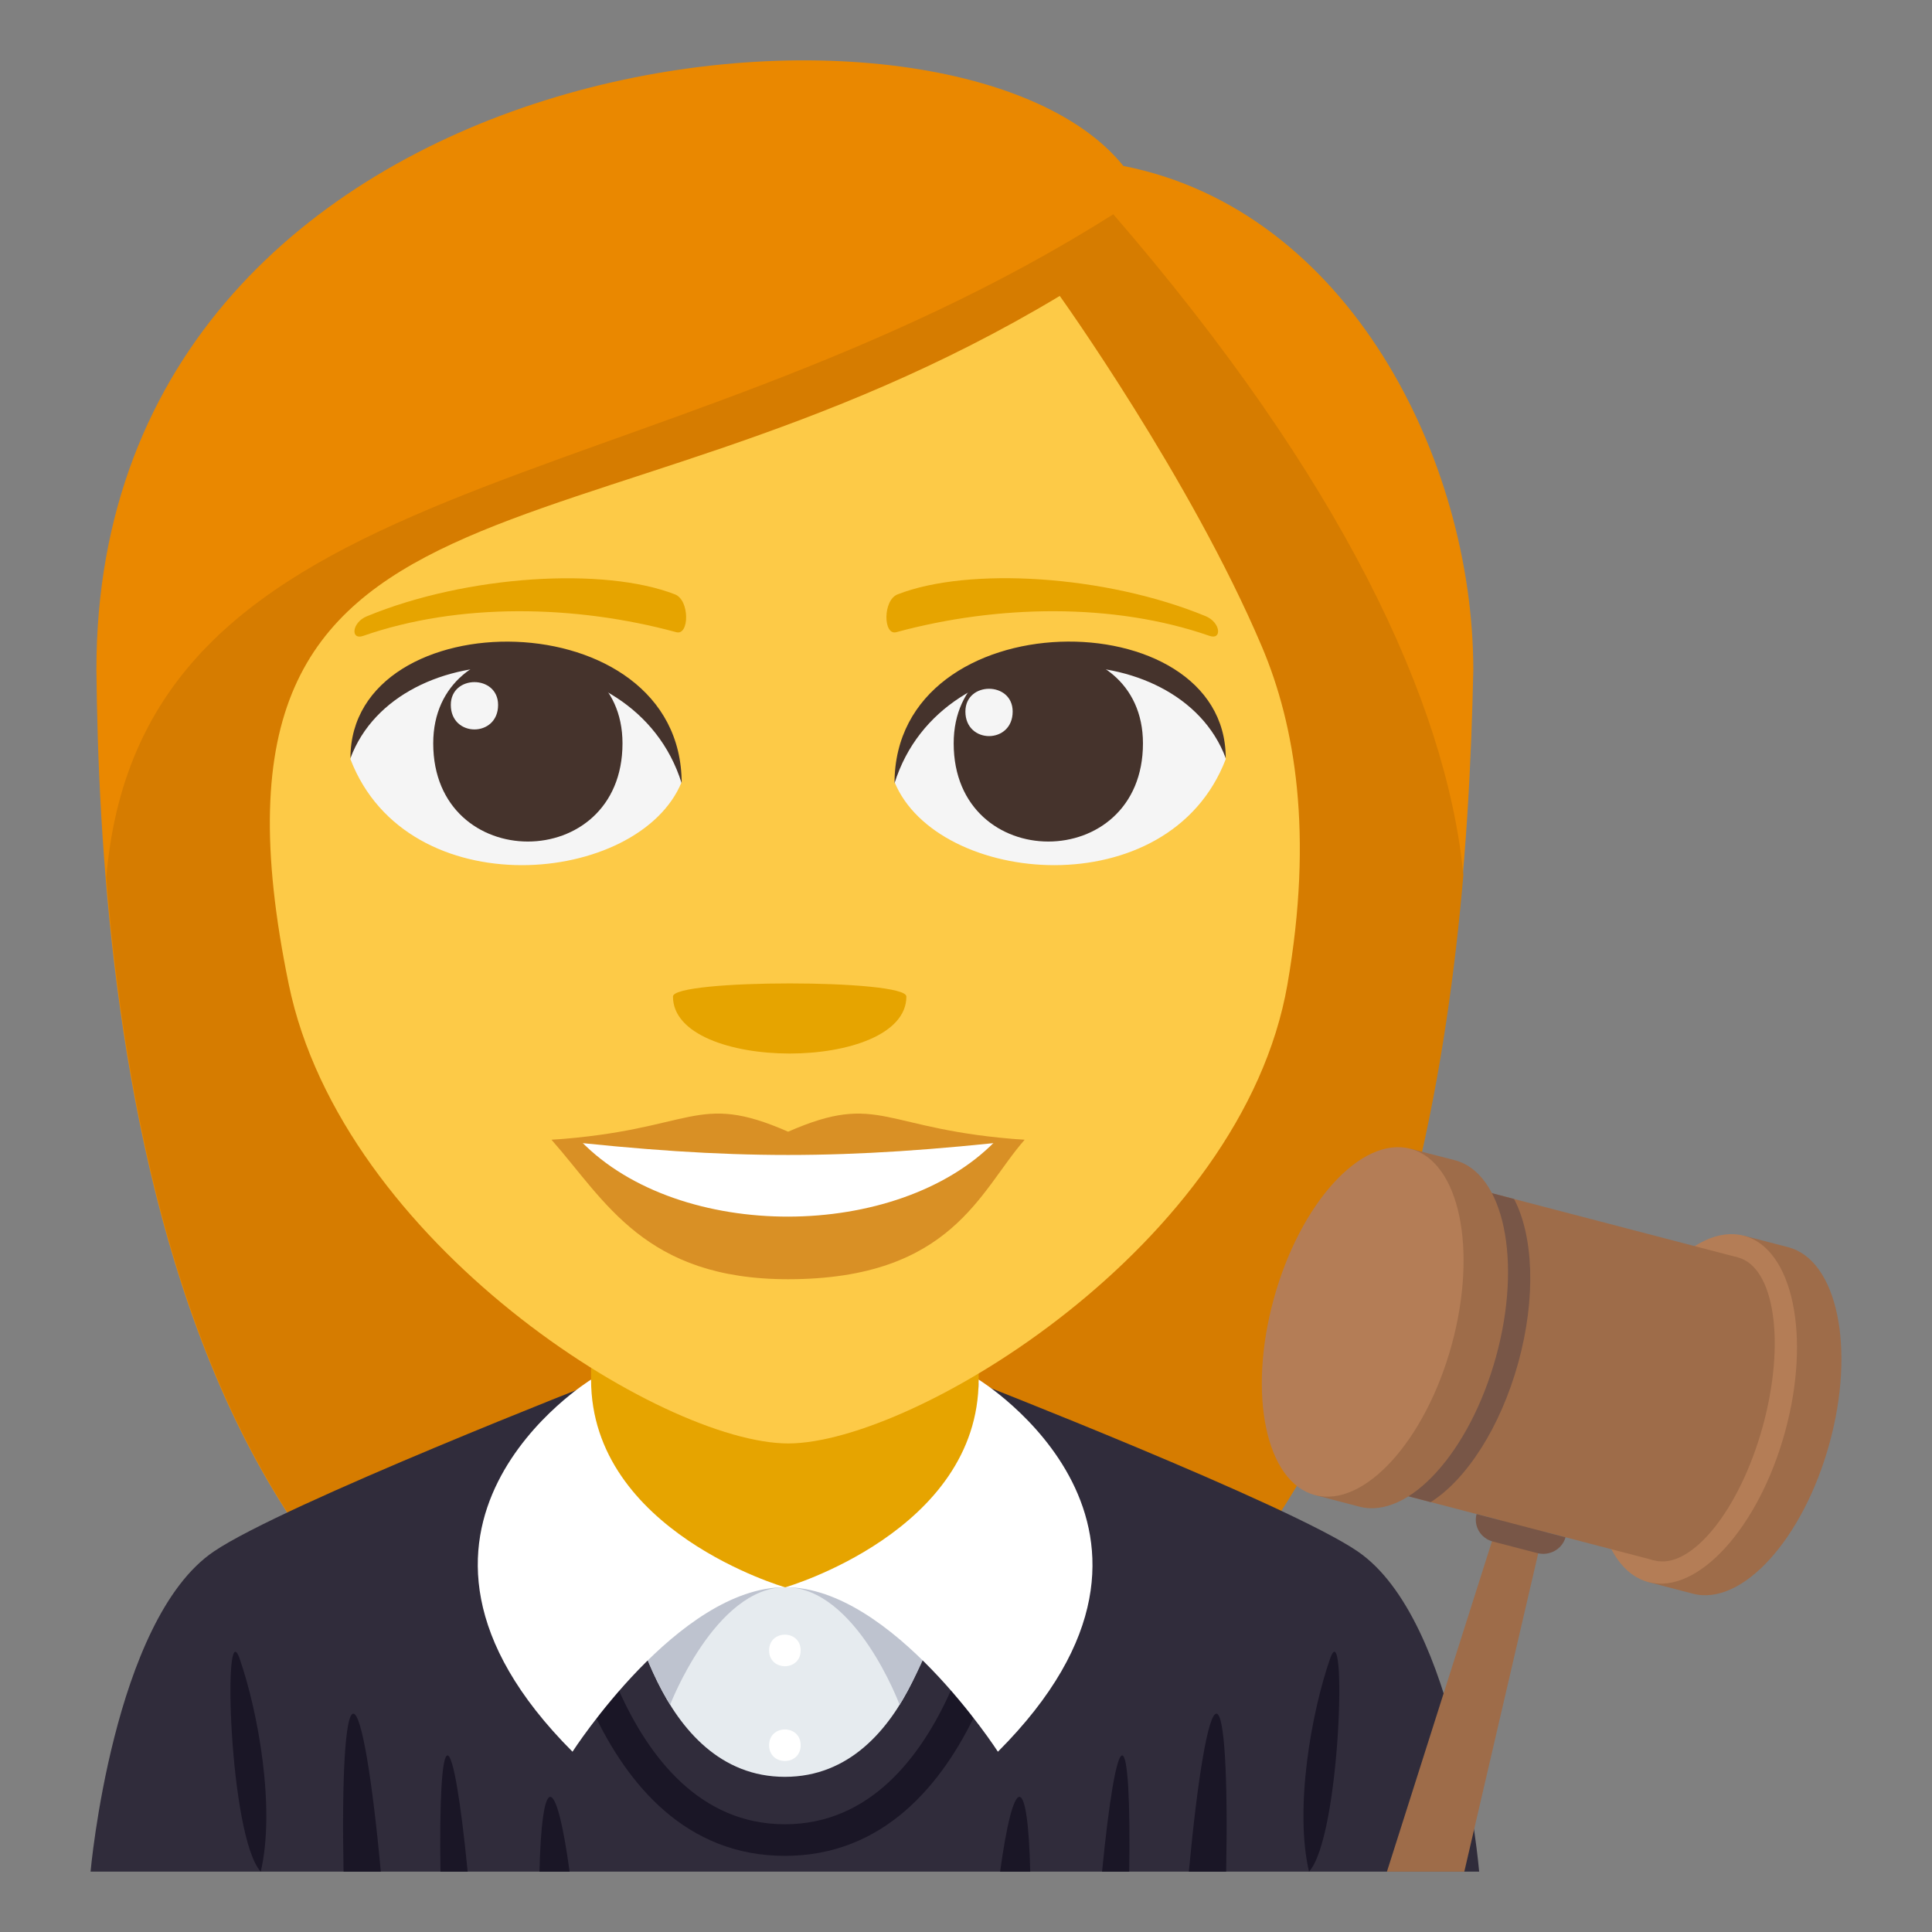 <?xml version="1.0" encoding="utf-8"?>
<!-- Generator: Adobe Illustrator 15.0.0, SVG Export Plug-In . SVG Version: 6.00 Build 0)  -->
<!DOCTYPE svg PUBLIC "-//W3C//DTD SVG 1.1//EN" "http://www.w3.org/Graphics/SVG/1.1/DTD/svg11.dtd">
<svg version="1.1" id="Layer_1" xmlns="http://www.w3.org/2000/svg" xmlns:xlink="http://www.w3.org/1999/xlink" x="0px" y="0px"
	 width="64px" height="64px" viewBox="0 0 64 64" enable-background="new 0 0 64 64" xml:space="preserve">
<rect x="0" y="0" width="64" height="64" fill="#808080" stroke="none"/>
<path fill="#EA8800" d="M37.212,5.497C31.503-1.609,3.193,1.239,3.193,22.19c0.118,11.258,2.012,36.825,22.746,36.825
	c20.732,0,22.628-25.459,22.866-36.825C48.805,15.211,44.659,6.959,37.212,5.497z"/>
<path fill="#D67C00" d="M3.521,29.067c1.021,12.42,5.27,29.948,22.438,29.948c17.225,0,21.445-17.566,22.517-30.03
	c-0.563-5.738-4.045-13.148-11.596-21.887C21.403,16.875,4.683,15.354,3.521,29.067z"/>
<path fill="#302C3B" d="M7.08,51.397C9.378,49.833,19.972,45.7,19.972,45.7h12.131c0,0,10.583,4.123,12.873,5.693
	c3.324,2.275,4.023,10.607,4.023,10.607H3C3,62.001,3.742,53.661,7.08,51.397"/>
<path fill="#E6A400" d="M19.58,49.079c0,3.5,4.352,4.557,6.42,4.547c2.07-0.01,6.42-1.111,6.42-4.547V38.97H19.58V49.079z"/>
<path fill="#1A1626" d="M44.06,54.948c-0.613,1.76-1.188,4.953-0.697,7.053C44.413,60.847,44.628,53.312,44.06,54.948"/>
<path fill="#1A1626" d="M8.638,62.001c0.49-2.1-0.086-5.293-0.699-7.053C7.373,53.312,7.585,60.847,8.638,62.001"/>
<path fill="#1A1626" d="M26,61.478c-6.551,0-7.787-9.479-7.836-9.881l1.037-0.129c0.012,0.09,1.174,8.963,6.799,8.963
	c5.627,0,6.789-8.873,6.801-8.963l1.035,0.129C33.788,51.999,32.548,61.478,26,61.478"/>
<path fill="#E6EBEF" d="M26,52.579h-5.227c0,0,0.947,6.281,5.227,6.281s5.229-6.281,5.229-6.281H26z"/>
<path fill="#BEC3CF" d="M22.199,56.472c0,0,1.496-3.893,3.824-3.893c2.33,0,3.777,3.893,3.777,3.893s1.428-2.322,1.428-3.893H20.773
	C20.773,52.579,20.914,54.325,22.199,56.472"/>
<path fill="#FFFFFF" d="M19.58,45.7c0,0-8.018,4.916-0.615,12.328c0,0,3.506-5.449,7.035-5.449C26,52.579,19.58,50.731,19.58,45.7"
	/>
<path fill="#FFFFFF" d="M32.419,45.7c0,0,8.042,4.916,0.638,12.328c0,0-3.505-5.449-7.035-5.449
	C26.023,52.579,32.419,50.731,32.419,45.7"/>
<path fill="#FFFFFF" d="M25.478,54.673c0,0.697,1.045,0.697,1.045,0S25.478,53.976,25.478,54.673z"/>
<path fill="#FFFFFF" d="M25.478,57.813c0,0.697,1.045,0.697,1.045,0S25.478,57.116,25.478,57.813z"/>
<path fill="#1A1626" d="M37.175,58.151c-0.188-0.01-0.439,1.521-0.668,3.85h0.9C37.442,59.688,37.362,58.163,37.175,58.151"/>
<path fill="#1A1626" d="M11.701,56.767c-0.268,0.016-0.381,2.146-0.32,5.234h1.234C12.328,58.89,11.972,56.753,11.701,56.767"/>
<path fill="#1A1626" d="M34.128,62.001c-0.035-1.504-0.158-2.467-0.355-2.477c-0.199-0.012-0.434,0.953-0.643,2.477H34.128z"/>
<path fill="#1A1626" d="M40.298,56.767c-0.271-0.014-0.627,2.123-0.916,5.234h1.236C40.679,58.913,40.565,56.782,40.298,56.767"/>
<path fill="#1A1626" d="M14.822,58.151c-0.186,0.012-0.266,1.537-0.23,3.85h0.9C15.263,59.673,15.011,58.142,14.822,58.151"/>
<path fill="#1A1626" d="M18.226,59.524c-0.197,0.01-0.32,0.971-0.355,2.477h0.998C18.662,60.478,18.425,59.513,18.226,59.524"/>
<polygon fill="#9E6C49" points="48.507,62.001 51.134,50.687 49.663,50.304 45.944,62.001 "/>
<path fill="#9E6C49" d="M59.237,41.315l-1.473-0.381l-0.215,0.773c-1.152,0.764-2.254,2.457-2.836,4.576
	c-0.586,2.127-0.5,4.131,0.105,5.352l-0.213,0.773l1.473,0.385c1.627,0.424,3.65-1.799,4.523-4.969
	C61.476,44.657,60.862,41.741,59.237,41.315"/>
<path fill="#B47D56" d="M59.13,47.44c-0.871,3.17-2.896,5.395-4.523,4.969c-1.625-0.424-2.238-3.336-1.365-6.506
	c0.871-3.168,2.896-5.393,4.523-4.969C59.39,41.358,60.003,44.269,59.13,47.44"/>
<polygon fill="#9E6C49" points="54.804,51.692 44.497,49.003 47.259,38.962 57.567,41.653 "/>
<path fill="#785647" d="M47.243,39.017l-2.732,9.93c0.014,0.021,0.023,0.047,0.033,0.068l2.85,0.744
	c1.176-0.742,2.307-2.463,2.902-4.623c0.594-2.162,0.498-4.203-0.141-5.418l-2.85-0.748C47.284,38.987,47.265,39.005,47.243,39.017"
	/>
<path fill="#9E6C49" d="M48.192,38.433l-1.475-0.379l-0.211,0.773c-1.152,0.762-2.254,2.457-2.84,4.576
	c-0.582,2.125-0.498,4.129,0.109,5.35l-0.213,0.773l1.473,0.385c1.627,0.424,3.65-1.799,4.523-4.969
	C50.431,41.774,49.819,38.858,48.192,38.433"/>
<path fill="#B47D56" d="M48.087,44.558c-0.873,3.17-2.896,5.395-4.523,4.969c-1.627-0.424-2.24-3.336-1.367-6.504
	c0.871-3.17,2.896-5.396,4.523-4.969C48.347,38.478,48.956,41.388,48.087,44.558"/>
<path fill="#9E6C49" d="M58.394,47.249c-0.762,2.773-2.369,4.762-3.59,4.443c-1.219-0.318-1.59-2.824-0.828-5.596
	c0.764-2.773,2.371-4.764,3.592-4.443C58.786,41.97,59.157,44.476,58.394,47.249"/>
<path fill="#785647" d="M51.86,50.925L51.86,50.925c-0.109,0.393-0.529,0.629-0.936,0.523l-1.471-0.383
	c-0.406-0.105-0.648-0.516-0.539-0.91L51.86,50.925z"/>
<path fill="#FDCA47" d="M41.802,21.422c-2.363-5.572-6.696-11.619-6.696-11.619C19.249,19.333,5.844,14.551,9.566,32.61
	c1.768,8.569,12.367,15.206,16.545,15.206c4.171,0,15.039-6.586,16.537-15.206C43.515,27.616,42.903,24.018,41.802,21.422z"/>
<path fill="#F5F5F5" d="M40.604,25.149c-1.887,4.916-9.565,4.193-10.972,0.756C30.702,20.379,39.568,19.907,40.604,25.149z"/>
<path fill="#45332C" d="M31.592,24.625c0,4.336,6.27,4.336,6.27,0C37.862,20.6,31.592,20.6,31.592,24.625z"/>
<path fill="#45332C" d="M40.604,25.114c0-5.279-10.972-5.279-10.972,0.834C31.202,20.932,39.038,20.932,40.604,25.114z"/>
<path fill="#F5F5F5" d="M11.609,25.149c1.887,4.916,9.566,4.193,10.972,0.756C21.513,20.379,12.647,19.907,11.609,25.149z"/>
<path fill="#45332C" d="M20.621,24.625c0,4.336-6.27,4.336-6.27,0C14.351,20.6,20.621,20.6,20.621,24.625z"/>
<path fill="#45332C" d="M11.609,25.114c0-5.277,10.972-5.277,10.972,0.832C21.013,20.932,13.176,20.932,11.609,25.114z"/>
<path fill="#F5F5F5" d="M31.98,23.571c0,1.084,1.566,1.084,1.566,0C33.546,22.565,31.98,22.565,31.98,23.571z"/>
<path fill="#F5F5F5" d="M16.5,23.352c0,1.082-1.566,1.082-1.566,0C14.933,22.344,16.5,22.344,16.5,23.352z"/>
<path fill="#D99025" d="M33.942,37.757c-1.472,1.668-2.394,4.619-7.835,4.619c-4.747,0-6.055-2.6-7.837-4.619H33.942z"/>
<path fill="#FFFFFF" d="M32.964,37.808c-3.225,3.303-10.448,3.348-13.716,0H32.964z"/>
<path fill="#D99025" d="M26.108,37.489c-3.071-1.346-3.095-0.053-7.838,0.268c5.989,0.67,9.685,0.67,15.672,0
	C29.202,37.437,29.177,36.144,26.108,37.489z"/>
<path fill="#E6A400" d="M39.938,20.411c-3.322-1.369-7.87-1.637-10.205-0.721c-0.492,0.191-0.478,1.371-0.043,1.252
	c3.347-0.91,7.202-0.982,10.374,0.121C40.489,21.213,40.438,20.618,39.938,20.411z"/>
<path fill="#E6A400" d="M12.153,20.415c3.323-1.371,7.87-1.637,10.207-0.725c0.493,0.191,0.478,1.373,0.042,1.252
	c-3.35-0.91-7.203-0.982-10.372,0.123C11.603,21.213,11.654,20.618,12.153,20.415z"/>
<path fill="#E6A400" d="M30.025,33.011c0,2.518-7.732,2.518-7.732,0C22.292,32.432,30.025,32.432,30.025,33.011z"/>
</svg>
